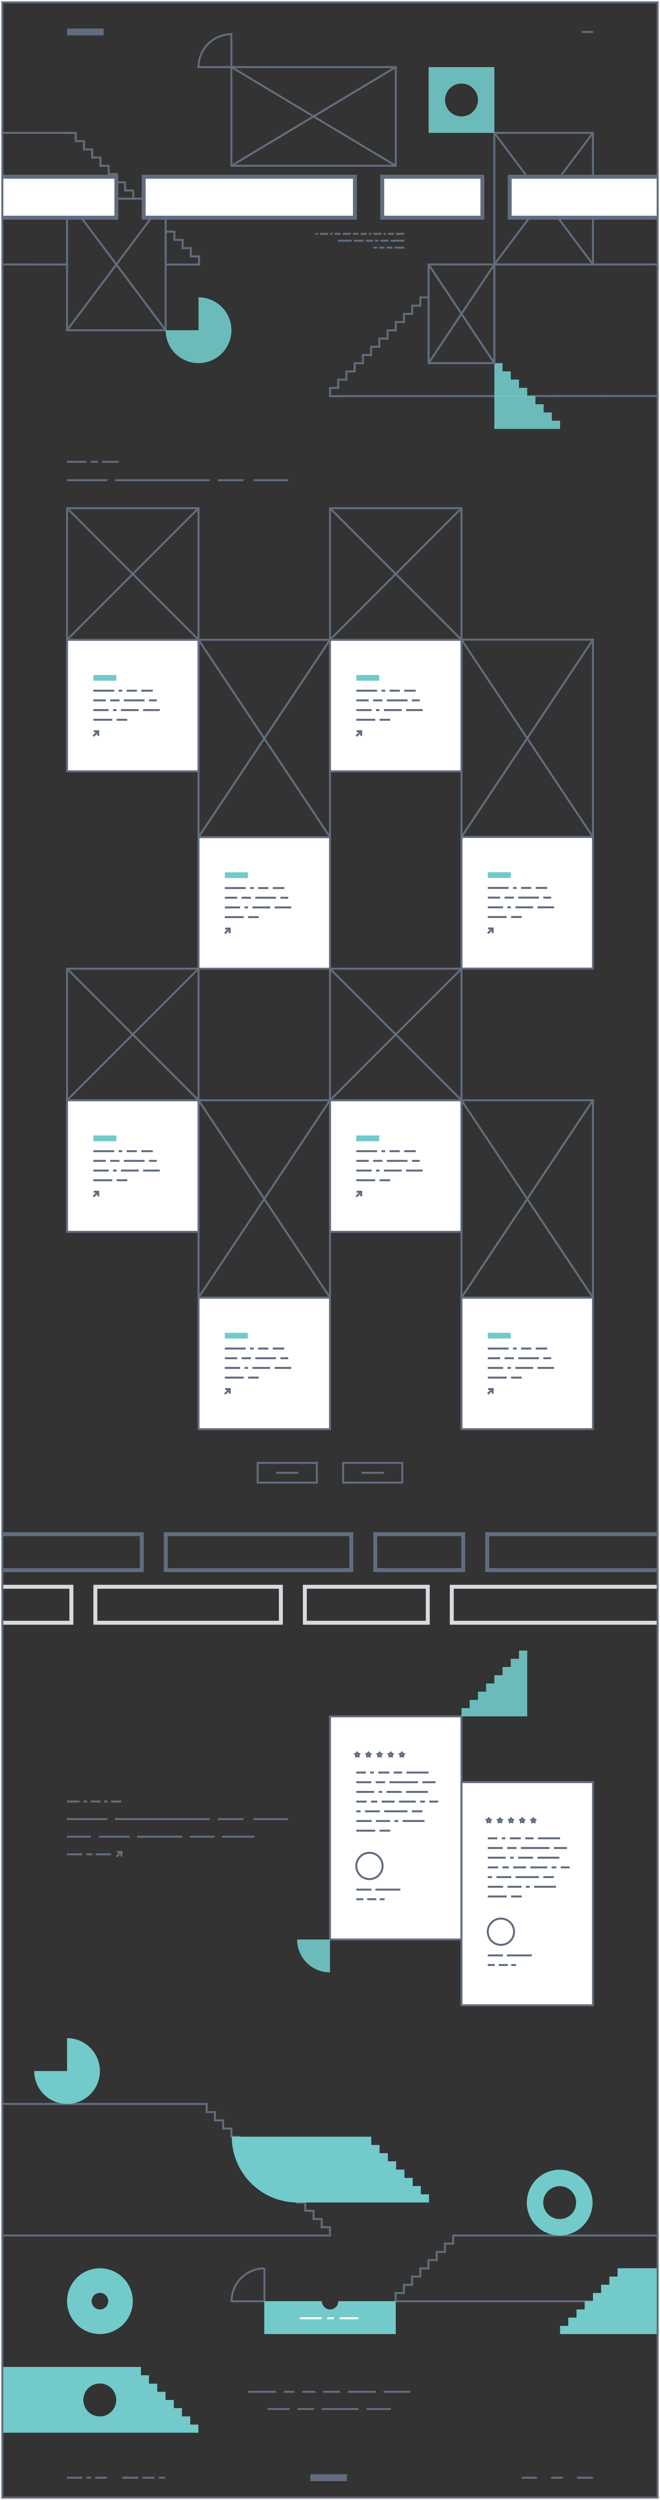 <svg xmlns="http://www.w3.org/2000/svg" width="502" height="1900.137" viewBox="0 0 502 1900.137">
  <rect x="0" y="0" width="502" height="1900.137" fill="#333333" stroke="none"/>
  <g id="Projects_01" data-name="Projects 01" transform="translate(0.25 0.25)">
    <g id="Group_2256" data-name="Group 2256">
      <g id="Group_426" data-name="Group 426">
        <g id="Group_425" data-name="Group 425">
          <g id="Group_424" data-name="Group 424">
            <g id="Group_421" data-name="Group 421">
              <line id="Line_1036" data-name="Line 1036" x1="6.323" transform="translate(300.906 177.482)" fill="none" stroke="#616d7f" stroke-miterlimit="10" stroke-width="1.5"/>
              <line id="Line_1037" data-name="Line 1037" x1="4.539" transform="translate(294.777 177.482)" fill="none" stroke="#616d7f" stroke-miterlimit="10" stroke-width="1.5"/>
              <line id="Line_1038" data-name="Line 1038" x1="1.699" transform="translate(291.488 177.482)" fill="none" stroke="#616d7f" stroke-miterlimit="10" stroke-width="1.5"/>
              <line id="Line_1039" data-name="Line 1039" x1="6.154" transform="translate(283.745 177.482)" fill="none" stroke="#616d7f" stroke-miterlimit="10" stroke-width="1.5"/>
              <line id="Line_1040" data-name="Line 1040" x1="1.802" transform="translate(280.353 177.482)" fill="none" stroke="#616d7f" stroke-miterlimit="10" stroke-width="1.5"/>
              <line id="Line_1041" data-name="Line 1041" x1="4.758" transform="translate(274.006 177.482)" fill="none" stroke="#616d7f" stroke-miterlimit="10" stroke-width="1.5"/>
              <line id="Line_1042" data-name="Line 1042" x1="4.181" transform="translate(268.236 177.482)" fill="none" stroke="#616d7f" stroke-miterlimit="10" stroke-width="1.5"/>
              <line id="Line_1043" data-name="Line 1043" x1="6.323" transform="translate(260.324 177.482)" fill="none" stroke="#616d7f" stroke-miterlimit="10" stroke-width="1.5"/>
              <line id="Line_1044" data-name="Line 1044" x1="4.539" transform="translate(254.194 177.482)" fill="none" stroke="#616d7f" stroke-miterlimit="10" stroke-width="1.5"/>
              <line id="Line_1045" data-name="Line 1045" x1="1.699" transform="translate(250.906 177.482)" fill="none" stroke="#616d7f" stroke-miterlimit="10" stroke-width="1.5"/>
              <line id="Line_1046" data-name="Line 1046" x1="6.154" transform="translate(243.162 177.482)" fill="none" stroke="#616d7f" stroke-miterlimit="10" stroke-width="1.5"/>
              <line id="Line_1047" data-name="Line 1047" x1="1.802" transform="translate(239.771 177.482)" fill="none" stroke="#616d7f" stroke-miterlimit="10" stroke-width="1.5"/>
            </g>
            <g id="Group_422" data-name="Group 422">
              <line id="Line_1048" data-name="Line 1048" x1="7.388" transform="translate(299.84 187.957)" fill="none" stroke="#616d7f" stroke-miterlimit="10" stroke-width="1.5"/>
              <line id="Line_1049" data-name="Line 1049" x1="4.478" transform="translate(293.773 187.957)" fill="none" stroke="#616d7f" stroke-miterlimit="10" stroke-width="1.5"/>
              <line id="Line_1050" data-name="Line 1050" x1="3.875" transform="translate(288.308 187.957)" fill="none" stroke="#616d7f" stroke-miterlimit="10" stroke-width="1.5"/>
              <line id="Line_1051" data-name="Line 1051" x1="3.077" transform="translate(283.642 187.957)" fill="none" stroke="#616d7f" stroke-miterlimit="10" stroke-width="1.5"/>
            </g>
            <g id="Group_423" data-name="Group 423">
              <line id="Line_1052" data-name="Line 1052" x1="10.399" transform="translate(296.83 182.72)" fill="none" stroke="#616d7f" stroke-miterlimit="10" stroke-width="1.5"/>
              <line id="Line_1053" data-name="Line 1053" x1="6.191" transform="translate(289.049 182.72)" fill="none" stroke="#616d7f" stroke-miterlimit="10" stroke-width="1.5"/>
              <line id="Line_1054" data-name="Line 1054" x1="2.451" transform="translate(285.009 182.72)" fill="none" stroke="#616d7f" stroke-miterlimit="10" stroke-width="1.5"/>
              <line id="Line_1055" data-name="Line 1055" x1="5.442" transform="translate(277.977 182.72)" fill="none" stroke="#616d7f" stroke-miterlimit="10" stroke-width="1.5"/>
              <line id="Line_1056" data-name="Line 1056" x1="7.572" transform="translate(268.815 182.72)" fill="none" stroke="#616d7f" stroke-miterlimit="10" stroke-width="1.5"/>
              <line id="Line_1057" data-name="Line 1057" x1="10.399" transform="translate(256.826 182.72)" fill="none" stroke="#616d7f" stroke-miterlimit="10" stroke-width="1.5"/>
            </g>
          </g>
        </g>
      </g>
      <g id="Group_428" data-name="Group 428">
        <g id="Group_427" data-name="Group 427">
          <g id="_1920_39" data-name=" 1920 39">
            <path id="Path_1373" data-name="Path 1373" d="M125.751,200.8l25.385.027v-6.25h-6.25v-6.25h-6.25v-6.25h-6.25v-6.25h-6.635v24.923" fill="none" stroke="#616d7f" stroke-miterlimit="10" stroke-width="1.5"/>
            <path id="Path_1373-2" data-name="Path 1373-2" d="M50.751,200.827V150.75h50.385v-6.211h-6.25v-6.25h-6.25v-6.25h-6.25v-6.25h-6.25v-6.25h-6.25v-6.25h-6.25v-6.25h-6.25v-6.25h-6.25v-.038H.751v99.993l50,.032" fill="none" stroke="#616d7f" stroke-miterlimit="10" stroke-width="1.5"/>
            <path id="Path_918" data-name="Path 918" d="M257,294.577v-6.25h6.25v-6.25h6.25v-6.25h6.25v-6.25H282v-6.25h6.25v-6.25h6.25v-6.25h6.25v-6.288H307v-6.25h6.25v-6.25h6.25v-6.25h6.25v49.96h50v-75h125v99.993l-250,.084v-6.25Z" fill="none" stroke="#616d7f" stroke-miterlimit="10" stroke-width="1.5"/>
            <rect id="Rectangle_34942" data-name="Rectangle 34942" width="75" height="100" transform="translate(375.751 100.75)" fill="none" stroke="#616d7f" stroke-miterlimit="10" stroke-width="1.5"/>
            <rect id="Rectangle_34943" data-name="Rectangle 34943" width="125" height="75" transform="translate(175.751 50.75)" fill="none" stroke="#616d7f" stroke-miterlimit="10" stroke-width="1.5"/>
            <path id="Path_1341" data-name="Path 1341" d="M175.751,50.75v-25a25,25,0,0,0-25,25h25Z" fill="none" stroke="#616d7f" stroke-miterlimit="10" stroke-width="1.5"/>
            <rect id="Rectangle_34940" data-name="Rectangle 34940" width="75" height="100" transform="translate(50.751 150.749)" fill="none" stroke="#616d7f" stroke-miterlimit="10" stroke-width="1.5"/>
            <path id="Path_1371" data-name="Path 1371" d="M419.5,319.5v-6.25h-6.25V307H407v-6.25h-6.25V294.5H394.5v-6.25h-6.25V282H382v-6.25h-6.25v50h50V319.5Z" fill="#72caca" opacity="0.9" style="isolation: isolate"/>
            <rect id="Rectangle_35017" data-name="Rectangle 35017" width="50" height="75" transform="translate(325.751 200.749)" fill="none" stroke="#616d7f" stroke-miterlimit="10" stroke-width="1.5"/>
            <path id="Path_1372" data-name="Path 1372" d="M150.751,250.75h-25a25,25,0,1,0,25-25Z" fill="#72caca" opacity="0.9" style="isolation: isolate"/>
            <path id="Subtraction_53" data-name="Subtraction 53" d="M375.751,100.75h-50v-50h50Zm-25-37.5a12.5,12.5,0,1,0,12.5,12.5A12.5,12.5,0,0,0,350.751,63.25Z" fill="#72caca" opacity="0.9" style="isolation: isolate"/>
          </g>
        </g>
        <line id="Line_1058" data-name="Line 1058" x2="75" y2="100" transform="translate(50.751 150.749)" fill="none" stroke="#616d7f" stroke-miterlimit="10" stroke-width="1.5"/>
        <line id="Line_1059" data-name="Line 1059" y1="100" x2="75" transform="translate(50.751 150.749)" fill="none" stroke="#616d7f" stroke-miterlimit="10" stroke-width="1.5"/>
        <line id="Line_1060" data-name="Line 1060" x2="125" y2="75" transform="translate(175.751 50.75)" fill="none" stroke="#616d7f" stroke-miterlimit="10" stroke-width="1.5"/>
        <line id="Line_1061" data-name="Line 1061" y1="75" x2="125" transform="translate(175.751 50.75)" fill="none" stroke="#616d7f" stroke-miterlimit="10" stroke-width="1.5"/>
        <line id="Line_1062" data-name="Line 1062" x2="75" y2="100" transform="translate(375.751 100.75)" fill="none" stroke="#616d7f" stroke-miterlimit="10" stroke-width="1.5"/>
        <line id="Line_1063" data-name="Line 1063" x2="50" y2="75" transform="translate(325.751 200.749)" fill="none" stroke="#616d7f" stroke-miterlimit="10" stroke-width="1.5"/>
        <line id="Line_1064" data-name="Line 1064" y1="75" x2="50" transform="translate(325.751 200.749)" fill="none" stroke="#616d7f" stroke-miterlimit="10" stroke-width="1.5"/>
        <line id="Line_1065" data-name="Line 1065" y1="100" x2="75" transform="translate(375.751 100.75)" fill="none" stroke="#616d7f" stroke-miterlimit="10" stroke-width="1.5"/>
      </g>
      <g id="Group_429" data-name="Group 429">
        <path id="Path_75" data-name="Path 75" d="M.75,134.08h87.5v31.127H.75" fill="#fff" stroke="#616d7f" stroke-miterlimit="10" stroke-width="3"/>
        <rect id="Rectangle_169" data-name="Rectangle 169" width="160.681" height="31.127" transform="translate(109.026 134.08)" fill="#fff" stroke="#616d7f" stroke-miterlimit="10" stroke-width="3"/>
        <rect id="Rectangle_170" data-name="Rectangle 170" width="76.177" height="31.127" transform="translate(290.483 134.08)" fill="#fff" stroke="#616d7f" stroke-miterlimit="10" stroke-width="3"/>
        <path id="Path_76" data-name="Path 76" d="M500.75,165.207H387.436V134.08H500.75" fill="#fff" stroke="#616d7f" stroke-miterlimit="10" stroke-width="3"/>
      </g>
      <line id="Line_1066" data-name="Line 1066" x2="8.482" transform="translate(442.269 24.038)" fill="none" stroke="#616d7f" stroke-miterlimit="10" stroke-width="1.5"/>
      <rect id="Rectangle_171" data-name="Rectangle 171" width="27.852" height="5.196" transform="translate(50.75 21.439)" fill="#616d7f"/>
    </g>
    <g id="Group_2255" data-name="Group 2255">
      <g id="Group_539" data-name="Group 539">
        <g id="Group_537" data-name="Group 537">
          <path id="Path_178" data-name="Path 178" d="M344.45,1698.887v6.2h-6.3v6.3h-6.2v6.2h-6.3v6.3h-6.2v6.2h-6.3v6.3h-6.2v6.2h-6.3v6.3h200.1v-50Z" fill="none"/>
        </g>
        <g id="Group_538" data-name="Group 538">
          <path id="Path_179" data-name="Path 179" d="M344.45,1698.887v6.2h-6.3v6.3h-6.2v6.2h-6.3v6.3h-6.2v6.2h-6.3v6.3h-6.2v6.2h-6.3v6.3h200.1v-50Z" fill="none" stroke="#616d7f" stroke-miterlimit="10" stroke-width="1.5"/>
        </g>
      </g>
      <g id="Group_542" data-name="Group 542">
        <g id="Group_540" data-name="Group 540">
          <path id="Path_180" data-name="Path 180" d="M244.45,1692.587v-6.2h-6.2v-6.3h-6.3v-6.2h-6.2v-6.3h-6.3v-6.2h-6.2v-6.3h-6.3v-6.2h-6.2v-6.3h-6.3v-6.2h-6.2v-6.3h-6.3v-6.2h-6.2v-6.3h-6.3v-6.2h-6.2v-6.3h-6.3v-6.2H.75v100h250v-6.3Z" fill="none"/>
        </g>
        <g id="Group_541" data-name="Group 541">
          <path id="Path_181" data-name="Path 181" d="M244.45,1692.587v-6.2h-6.2v-6.3h-6.3v-6.2h-6.2v-6.3h-6.3v-6.2h-6.2v-6.3h-6.3v-6.2h-6.2v-6.3h-6.3v-6.2h-6.2v-6.3h-6.3v-6.2h-6.2v-6.3h-6.3v-6.2h-6.2v-6.3h-6.3v-6.2H.75v100h250v-6.3Z" fill="none" stroke="#616d7f" stroke-miterlimit="10" stroke-width="1.5"/>
        </g>
      </g>
      <path id="Path_402" data-name="Path 402" d="M200.85,1748.887v-25a25.009,25.009,0,0,0-25,25Z" fill="none" stroke="#616d7f" stroke-miterlimit="10" stroke-width="1.5"/>
      <path id="Path_182" data-name="Path 182" d="M75.75,1723.787a25,25,0,1,0,25,25A25,25,0,0,0,75.75,1723.787Zm0,31.3a6.3,6.3,0,1,1,6.3-6.3A6.3,6.3,0,0,1,75.75,1755.087Z" fill="#72caca"/>
      <path id="Path_183" data-name="Path 183" d="M257.05,1748.787h0a6.253,6.253,0,0,1-6.2,6.3,6.338,6.338,0,0,1-6.3-6.3h-43.8v25h100v-25Z" fill="#72caca"/>
      <path id="Path_184" data-name="Path 184" d="M50.75,1548.887v25h-25a25,25,0,1,0,25-25Z" fill="#72caca"/>
      <path id="Path_185" data-name="Path 185" d="M144.45,1842.587v-6.2h-6.3v-6.3h-6.2v-6.2h-6.3v-6.2h-6.3v-6.2h-6.3v-6.4h-6.1v-6.3H.65v50h150v-6.2Zm-68.8-6.2a12.5,12.5,0,1,1,12.5-12.5h0A12.5,12.5,0,0,1,75.65,1836.387Z" fill="#72caca"/>
      <g id="Group_544" data-name="Group 544">
        <g id="Group_543" data-name="Group 543">
          <path id="Path_186" data-name="Path 186" d="M319.85,1667.587v-6.3h-6.2v-6.2h-6.3v-6.3h-6.3v-6.3h-6.3v-6.2h-6.3v-6.2h-6.3v-6.3H176.05a50.018,50.018,0,0,0,50,50h100v-6.2Z" fill="#72caca"/>
        </g>
      </g>
      <g id="Group_546" data-name="Group 546">
        <g id="Group_545" data-name="Group 545">
          <path id="Path_187" data-name="Path 187" d="M469.45,1723.787v6.3h-6.2v6.2h-6.3v6.3h-6.2v6.2h-6.3v6.3h-6.2v6.2h-6.3v6.3h-6.2v6.2h75v-50Z" fill="#72caca"/>
        </g>
      </g>
      <path id="Path_188" data-name="Path 188" d="M425.45,1648.887a25,25,0,1,0,25,25h0A25.009,25.009,0,0,0,425.45,1648.887Zm0,37.5a12.5,12.5,0,1,1,12.5-12.5,12.5,12.5,0,0,1-12.5,12.5Z" fill="#72caca"/>
      <line id="Line_1619" data-name="Line 1619" x2="21.1" transform="translate(188.65 1817.687)" fill="none" stroke="#616d7f" stroke-miterlimit="10" stroke-width="1.5"/>
      <line id="Line_1620" data-name="Line 1620" x2="8.1" transform="translate(215.65 1817.687)" fill="none" stroke="#616d7f" stroke-miterlimit="10" stroke-width="1.5"/>
      <line id="Line_1621" data-name="Line 1621" x2="9.9" transform="translate(229.75 1817.687)" fill="none" stroke="#616d7f" stroke-miterlimit="10" stroke-width="1.5"/>
      <line id="Line_1622" data-name="Line 1622" x2="12.8" transform="translate(245.549 1817.687)" fill="none" stroke="#616d7f" stroke-miterlimit="10" stroke-width="1.5"/>
      <line id="Line_1623" data-name="Line 1623" x2="21.1" transform="translate(264.35 1817.687)" fill="none" stroke="#616d7f" stroke-miterlimit="10" stroke-width="1.5"/>
      <line id="Line_1624" data-name="Line 1624" x2="20.3" transform="translate(291.45 1817.687)" fill="none" stroke="#616d7f" stroke-miterlimit="10" stroke-width="1.5"/>
      <line id="Line_1625" data-name="Line 1625" x2="16.8" transform="translate(203.25 1830.787)" fill="none" stroke="#616d7f" stroke-miterlimit="10" stroke-width="1.5"/>
      <line id="Line_1626" data-name="Line 1626" x2="12.7" transform="translate(225.95 1830.787)" fill="none" stroke="#616d7f" stroke-miterlimit="10" stroke-width="1.5"/>
      <line id="Line_1627" data-name="Line 1627" x2="28" transform="translate(244.549 1830.787)" fill="none" stroke="#616d7f" stroke-miterlimit="10" stroke-width="1.5"/>
      <line id="Line_1628" data-name="Line 1628" x2="18.6" transform="translate(278.549 1830.787)" fill="none" stroke="#616d7f" stroke-miterlimit="10" stroke-width="1.5"/>
      <line id="Line_1629" data-name="Line 1629" x2="16.4" transform="translate(227.95 1761.787)" fill="none" stroke="#fff" stroke-miterlimit="10" stroke-width="1.5"/>
      <line id="Line_1630" data-name="Line 1630" x2="5.1" transform="translate(248.65 1761.787)" fill="none" stroke="#fff" stroke-miterlimit="10" stroke-width="1.5"/>
      <line id="Line_1631" data-name="Line 1631" x2="14.2" transform="translate(258.15 1761.787)" fill="none" stroke="#fff" stroke-miterlimit="10" stroke-width="1.5"/>
      <g id="Group_549" data-name="Group 549">
        <g id="Group_547" data-name="Group 547">
          <line id="Line_1632" data-name="Line 1632" x2="11.5" transform="translate(50.75 1882.987)" fill="none" stroke="#616d7f" stroke-miterlimit="10" stroke-width="1.5"/>
          <line id="Line_1633" data-name="Line 1633" x2="3.3" transform="translate(65.55 1882.987)" fill="none" stroke="#616d7f" stroke-miterlimit="10" stroke-width="1.5"/>
          <line id="Line_1634" data-name="Line 1634" x2="12.1" transform="translate(92.75 1882.987)" fill="none" stroke="#616d7f" stroke-miterlimit="10" stroke-width="1.5"/>
          <line id="Line_1635" data-name="Line 1635" x2="9" transform="translate(72.15 1882.987)" fill="none" stroke="#616d7f" stroke-miterlimit="10" stroke-width="1.5"/>
          <line id="Line_1636" data-name="Line 1636" x2="4.9" transform="translate(120.55 1882.987)" fill="none" stroke="#616d7f" stroke-miterlimit="10" stroke-width="1.5"/>
          <line id="Line_1637" data-name="Line 1637" x2="9" transform="translate(108.15 1882.987)" fill="none" stroke="#616d7f" stroke-miterlimit="10" stroke-width="1.5"/>
        </g>
        <g id="Group_548" data-name="Group 548">
          <line id="Line_1638" data-name="Line 1638" x2="11.6" transform="translate(396.55 1882.987)" fill="none" stroke="#616d7f" stroke-miterlimit="10" stroke-width="1.5"/>
          <line id="Line_1639" data-name="Line 1639" x2="12.1" transform="translate(438.65 1882.987)" fill="none" stroke="#616d7f" stroke-miterlimit="10" stroke-width="1.5"/>
          <line id="Line_1640" data-name="Line 1640" x2="9.1" transform="translate(418.95 1882.987)" fill="none" stroke="#616d7f" stroke-miterlimit="10" stroke-width="1.5"/>
        </g>
        <rect id="Rectangle_247" data-name="Rectangle 247" width="27.9" height="5.2" transform="translate(235.75 1880.387)" fill="#616d7f"/>
      </g>
    </g>
    <g id="Group_2209" data-name="Group 2209">
      <g id="Group_2206" data-name="Group 2206">
        <g id="Group_2126" data-name="Group 2126">
          <rect id="Rectangle_667" data-name="Rectangle 667" width="100" height="100" transform="translate(250.75 836.02)" fill="#fff" stroke="#616d7f" stroke-miterlimit="10" stroke-width="1.5"/>
          <g id="Group_2125" data-name="Group 2125">
            <rect id="Rectangle_668" data-name="Rectangle 668" width="17.493" height="4.364" transform="translate(270.75 862.766)" fill="#72caca"/>
            <g id="Group_2123" data-name="Group 2123">
              <g id="Group_2119" data-name="Group 2119">
                <line id="Line_6952" data-name="Line 6952" x2="15.86" transform="translate(270.75 874.723)" fill="none" stroke="#616d7f" stroke-miterlimit="10" stroke-width="1.5"/>
                <line id="Line_6953" data-name="Line 6953" x2="2.777" transform="translate(289.953 874.723)" fill="none" stroke="#616d7f" stroke-miterlimit="10" stroke-width="1.5"/>
                <line id="Line_6954" data-name="Line 6954" x2="7.794" transform="translate(296.072 874.723)" fill="none" stroke="#616d7f" stroke-miterlimit="10" stroke-width="1.5"/>
                <line id="Line_6955" data-name="Line 6955" x2="8.748" transform="translate(307.208 874.723)" fill="none" stroke="#616d7f" stroke-miterlimit="10" stroke-width="1.5"/>
              </g>
              <g id="Group_2120" data-name="Group 2120">
                <line id="Line_6956" data-name="Line 6956" x2="9.424" transform="translate(270.75 882.091)" fill="none" stroke="#616d7f" stroke-miterlimit="10" stroke-width="1.5"/>
                <line id="Line_6957" data-name="Line 6957" x2="7.11" transform="translate(283.516 882.091)" fill="none" stroke="#616d7f" stroke-miterlimit="10" stroke-width="1.5"/>
                <line id="Line_6958" data-name="Line 6958" x2="15.738" transform="translate(293.968 882.091)" fill="none" stroke="#616d7f" stroke-miterlimit="10" stroke-width="1.5"/>
                <line id="Line_6959" data-name="Line 6959" x2="5.971" transform="translate(313.048 882.091)" fill="none" stroke="#616d7f" stroke-miterlimit="10" stroke-width="1.5"/>
              </g>
              <g id="Group_2121" data-name="Group 2121">
                <line id="Line_6960" data-name="Line 6960" x2="11.652" transform="translate(270.75 889.457)" fill="none" stroke="#616d7f" stroke-miterlimit="10" stroke-width="1.5"/>
                <line id="Line_6961" data-name="Line 6961" x2="2.653" transform="translate(285.744 889.457)" fill="none" stroke="#616d7f" stroke-miterlimit="10" stroke-width="1.5"/>
                <line id="Line_6962" data-name="Line 6962" x2="13.51" transform="translate(291.74 889.457)" fill="none" stroke="#616d7f" stroke-miterlimit="10" stroke-width="1.5"/>
                <line id="Line_6963" data-name="Line 6963" x2="12.656" transform="translate(308.592 889.457)" fill="none" stroke="#616d7f" stroke-miterlimit="10" stroke-width="1.5"/>
              </g>
              <g id="Group_2122" data-name="Group 2122">
                <line id="Line_6964" data-name="Line 6964" x2="14.398" transform="translate(270.75 896.824)" fill="none" stroke="#616d7f" stroke-miterlimit="10" stroke-width="1.5"/>
                <line id="Line_6965" data-name="Line 6965" x2="8.065" transform="translate(288.491 896.824)" fill="none" stroke="#616d7f" stroke-miterlimit="10" stroke-width="1.5"/>
              </g>
            </g>
            <g id="Group_2124" data-name="Group 2124">
              <line id="Line_6966" data-name="Line 6966" x1="3.728" y2="3.727" transform="translate(270.75 905.547)" fill="none" stroke="#616d7f" stroke-miterlimit="10" stroke-width="1.5"/>
              <path id="Path_604" data-name="Path 604" d="M271,905.547h3.482v3.482" fill="none" stroke="#616d7f" stroke-miterlimit="10" stroke-width="1.5"/>
            </g>
          </g>
        </g>
        <g id="Group_2137" data-name="Group 2137">
          <g id="Group_2134" data-name="Group 2134">
            <rect id="Rectangle_669" data-name="Rectangle 669" width="100" height="100" transform="translate(50.75 486.02)" fill="#fff" stroke="#616d7f" stroke-miterlimit="10" stroke-width="1.5"/>
            <g id="Group_2133" data-name="Group 2133">
              <rect id="Rectangle_670" data-name="Rectangle 670" width="17.493" height="4.364" transform="translate(70.75 512.766)" fill="#72caca"/>
              <g id="Group_2131" data-name="Group 2131">
                <g id="Group_2127" data-name="Group 2127">
                  <line id="Line_6967" data-name="Line 6967" x2="15.86" transform="translate(70.75 524.723)" fill="none" stroke="#616d7f" stroke-miterlimit="10" stroke-width="1.5"/>
                  <line id="Line_6968" data-name="Line 6968" x2="2.777" transform="translate(89.953 524.723)" fill="none" stroke="#616d7f" stroke-miterlimit="10" stroke-width="1.5"/>
                  <line id="Line_6969" data-name="Line 6969" x2="7.794" transform="translate(96.072 524.723)" fill="none" stroke="#616d7f" stroke-miterlimit="10" stroke-width="1.5"/>
                  <line id="Line_6970" data-name="Line 6970" x2="8.748" transform="translate(107.208 524.723)" fill="none" stroke="#616d7f" stroke-miterlimit="10" stroke-width="1.5"/>
                </g>
                <g id="Group_2128" data-name="Group 2128">
                  <line id="Line_6971" data-name="Line 6971" x2="9.424" transform="translate(70.75 532.091)" fill="none" stroke="#616d7f" stroke-miterlimit="10" stroke-width="1.5"/>
                  <line id="Line_6972" data-name="Line 6972" x2="7.11" transform="translate(83.516 532.091)" fill="none" stroke="#616d7f" stroke-miterlimit="10" stroke-width="1.5"/>
                  <line id="Line_6973" data-name="Line 6973" x2="15.738" transform="translate(93.968 532.091)" fill="none" stroke="#616d7f" stroke-miterlimit="10" stroke-width="1.5"/>
                  <line id="Line_6974" data-name="Line 6974" x2="5.971" transform="translate(113.048 532.091)" fill="none" stroke="#616d7f" stroke-miterlimit="10" stroke-width="1.5"/>
                </g>
                <g id="Group_2129" data-name="Group 2129">
                  <line id="Line_6975" data-name="Line 6975" x2="11.652" transform="translate(70.75 539.457)" fill="none" stroke="#616d7f" stroke-miterlimit="10" stroke-width="1.5"/>
                  <line id="Line_6976" data-name="Line 6976" x2="2.653" transform="translate(85.744 539.457)" fill="none" stroke="#616d7f" stroke-miterlimit="10" stroke-width="1.5"/>
                  <line id="Line_6977" data-name="Line 6977" x2="13.51" transform="translate(91.74 539.457)" fill="none" stroke="#616d7f" stroke-miterlimit="10" stroke-width="1.5"/>
                  <line id="Line_6978" data-name="Line 6978" x2="12.656" transform="translate(108.592 539.457)" fill="none" stroke="#616d7f" stroke-miterlimit="10" stroke-width="1.5"/>
                </g>
                <g id="Group_2130" data-name="Group 2130">
                  <line id="Line_6979" data-name="Line 6979" x2="14.398" transform="translate(70.75 546.824)" fill="none" stroke="#616d7f" stroke-miterlimit="10" stroke-width="1.5"/>
                  <line id="Line_6980" data-name="Line 6980" x2="8.065" transform="translate(88.491 546.824)" fill="none" stroke="#616d7f" stroke-miterlimit="10" stroke-width="1.5"/>
                </g>
              </g>
              <g id="Group_2132" data-name="Group 2132">
                <line id="Line_6981" data-name="Line 6981" x1="3.728" y2="3.727" transform="translate(70.75 555.547)" fill="none" stroke="#616d7f" stroke-miterlimit="10" stroke-width="1.5"/>
                <path id="Path_605" data-name="Path 605" d="M71,555.547h3.482v3.482" fill="none" stroke="#616d7f" stroke-miterlimit="10" stroke-width="1.5"/>
              </g>
            </g>
          </g>
          <g id="Group_2136" data-name="Group 2136">
            <g id="Group_2135" data-name="Group 2135">
              <rect id="Rectangle_671" data-name="Rectangle 671" width="100" height="100" transform="translate(50.75 386.02)" fill="none" stroke="#616d7f" stroke-miterlimit="10" stroke-width="1.5"/>
            </g>
            <line id="Line_6982" data-name="Line 6982" x2="100" y2="100" transform="translate(50.75 386.02)" fill="none" stroke="#616d7f" stroke-miterlimit="10" stroke-width="1.5"/>
            <line id="Line_6983" data-name="Line 6983" x1="100" y2="100" transform="translate(50.75 386.02)" fill="none" stroke="#616d7f" stroke-miterlimit="10" stroke-width="1.5"/>
          </g>
        </g>
        <g id="Group_2139" data-name="Group 2139">
          <g id="Group_2138" data-name="Group 2138">
            <rect id="Rectangle_672" data-name="Rectangle 672" width="100" height="100" transform="translate(250.75 736.02)" fill="none" stroke="#616d7f" stroke-miterlimit="10" stroke-width="1.5"/>
          </g>
          <line id="Line_6984" data-name="Line 6984" x2="100" y2="100" transform="translate(250.75 736.02)" fill="none" stroke="#616d7f" stroke-miterlimit="10" stroke-width="1.5"/>
          <line id="Line_6985" data-name="Line 6985" x1="100" y2="100" transform="translate(250.75 736.02)" fill="none" stroke="#616d7f" stroke-miterlimit="10" stroke-width="1.5"/>
        </g>
        <g id="Group_2150" data-name="Group 2150">
          <g id="Group_2147" data-name="Group 2147">
            <rect id="Rectangle_673" data-name="Rectangle 673" width="100" height="100" transform="translate(150.75 636.02)" fill="#fff" stroke="#616d7f" stroke-miterlimit="10" stroke-width="1.5"/>
            <g id="Group_2146" data-name="Group 2146">
              <rect id="Rectangle_674" data-name="Rectangle 674" width="17.493" height="4.364" transform="translate(170.75 662.766)" fill="#72caca"/>
              <g id="Group_2144" data-name="Group 2144">
                <g id="Group_2140" data-name="Group 2140">
                  <line id="Line_6986" data-name="Line 6986" x2="15.86" transform="translate(170.75 674.723)" fill="none" stroke="#616d7f" stroke-miterlimit="10" stroke-width="1.5"/>
                  <line id="Line_6987" data-name="Line 6987" x2="2.777" transform="translate(189.953 674.723)" fill="none" stroke="#616d7f" stroke-miterlimit="10" stroke-width="1.5"/>
                  <line id="Line_6988" data-name="Line 6988" x2="7.794" transform="translate(196.072 674.723)" fill="none" stroke="#616d7f" stroke-miterlimit="10" stroke-width="1.5"/>
                  <line id="Line_6989" data-name="Line 6989" x2="8.748" transform="translate(207.208 674.723)" fill="none" stroke="#616d7f" stroke-miterlimit="10" stroke-width="1.5"/>
                </g>
                <g id="Group_2141" data-name="Group 2141">
                  <line id="Line_6990" data-name="Line 6990" x2="9.424" transform="translate(170.75 682.091)" fill="none" stroke="#616d7f" stroke-miterlimit="10" stroke-width="1.5"/>
                  <line id="Line_6991" data-name="Line 6991" x2="7.11" transform="translate(183.516 682.091)" fill="none" stroke="#616d7f" stroke-miterlimit="10" stroke-width="1.5"/>
                  <line id="Line_6992" data-name="Line 6992" x2="15.738" transform="translate(193.968 682.091)" fill="none" stroke="#616d7f" stroke-miterlimit="10" stroke-width="1.5"/>
                  <line id="Line_6993" data-name="Line 6993" x2="5.971" transform="translate(213.048 682.091)" fill="none" stroke="#616d7f" stroke-miterlimit="10" stroke-width="1.5"/>
                </g>
                <g id="Group_2142" data-name="Group 2142">
                  <line id="Line_6994" data-name="Line 6994" x2="11.652" transform="translate(170.75 689.457)" fill="none" stroke="#616d7f" stroke-miterlimit="10" stroke-width="1.5"/>
                  <line id="Line_6995" data-name="Line 6995" x2="2.653" transform="translate(185.744 689.457)" fill="none" stroke="#616d7f" stroke-miterlimit="10" stroke-width="1.5"/>
                  <line id="Line_6996" data-name="Line 6996" x2="13.51" transform="translate(191.74 689.457)" fill="none" stroke="#616d7f" stroke-miterlimit="10" stroke-width="1.5"/>
                  <line id="Line_6997" data-name="Line 6997" x2="12.656" transform="translate(208.592 689.457)" fill="none" stroke="#616d7f" stroke-miterlimit="10" stroke-width="1.5"/>
                </g>
                <g id="Group_2143" data-name="Group 2143">
                  <line id="Line_6998" data-name="Line 6998" x2="14.398" transform="translate(170.75 696.824)" fill="none" stroke="#616d7f" stroke-miterlimit="10" stroke-width="1.5"/>
                  <line id="Line_6999" data-name="Line 6999" x2="8.065" transform="translate(188.491 696.824)" fill="none" stroke="#616d7f" stroke-miterlimit="10" stroke-width="1.5"/>
                </g>
              </g>
              <g id="Group_2145" data-name="Group 2145">
                <line id="Line_7000" data-name="Line 7000" x1="3.728" y2="3.727" transform="translate(170.75 705.547)" fill="none" stroke="#616d7f" stroke-miterlimit="10" stroke-width="1.5"/>
                <path id="Path_606" data-name="Path 606" d="M171,705.547h3.482v3.482" fill="none" stroke="#616d7f" stroke-miterlimit="10" stroke-width="1.5"/>
              </g>
            </g>
          </g>
          <g id="Group_2149" data-name="Group 2149">
            <g id="Group_2148" data-name="Group 2148">
              <rect id="Rectangle_675" data-name="Rectangle 675" width="100" height="150" transform="translate(150.75 486.02)" fill="none" stroke="#616d7f" stroke-miterlimit="10" stroke-width="1.5"/>
            </g>
            <line id="Line_7001" data-name="Line 7001" x2="100" y2="150" transform="translate(150.75 486.02)" fill="none" stroke="#616d7f" stroke-miterlimit="10" stroke-width="1.5"/>
            <line id="Line_7002" data-name="Line 7002" x1="100" y2="150" transform="translate(150.75 486.02)" fill="none" stroke="#616d7f" stroke-miterlimit="10" stroke-width="1.5"/>
          </g>
        </g>
        <g id="Group_2161" data-name="Group 2161">
          <g id="Group_2158" data-name="Group 2158">
            <rect id="Rectangle_676" data-name="Rectangle 676" width="100" height="100" transform="translate(150.75 986.02)" fill="#fff" stroke="#616d7f" stroke-miterlimit="10" stroke-width="1.5"/>
            <g id="Group_2157" data-name="Group 2157">
              <rect id="Rectangle_677" data-name="Rectangle 677" width="17.493" height="4.364" transform="translate(170.75 1012.766)" fill="#72caca"/>
              <g id="Group_2155" data-name="Group 2155">
                <g id="Group_2151" data-name="Group 2151">
                  <line id="Line_7003" data-name="Line 7003" x2="15.86" transform="translate(170.75 1024.723)" fill="none" stroke="#616d7f" stroke-miterlimit="10" stroke-width="1.5"/>
                  <line id="Line_7004" data-name="Line 7004" x2="2.777" transform="translate(189.953 1024.723)" fill="none" stroke="#616d7f" stroke-miterlimit="10" stroke-width="1.5"/>
                  <line id="Line_7005" data-name="Line 7005" x2="7.794" transform="translate(196.072 1024.723)" fill="none" stroke="#616d7f" stroke-miterlimit="10" stroke-width="1.5"/>
                  <line id="Line_7006" data-name="Line 7006" x2="8.748" transform="translate(207.208 1024.723)" fill="none" stroke="#616d7f" stroke-miterlimit="10" stroke-width="1.5"/>
                </g>
                <g id="Group_2152" data-name="Group 2152">
                  <line id="Line_7007" data-name="Line 7007" x2="9.424" transform="translate(170.75 1032.091)" fill="none" stroke="#616d7f" stroke-miterlimit="10" stroke-width="1.5"/>
                  <line id="Line_7008" data-name="Line 7008" x2="7.11" transform="translate(183.516 1032.091)" fill="none" stroke="#616d7f" stroke-miterlimit="10" stroke-width="1.5"/>
                  <line id="Line_7009" data-name="Line 7009" x2="15.738" transform="translate(193.968 1032.091)" fill="none" stroke="#616d7f" stroke-miterlimit="10" stroke-width="1.5"/>
                  <line id="Line_7010" data-name="Line 7010" x2="5.971" transform="translate(213.048 1032.091)" fill="none" stroke="#616d7f" stroke-miterlimit="10" stroke-width="1.5"/>
                </g>
                <g id="Group_2153" data-name="Group 2153">
                  <line id="Line_7011" data-name="Line 7011" x2="11.652" transform="translate(170.75 1039.457)" fill="none" stroke="#616d7f" stroke-miterlimit="10" stroke-width="1.5"/>
                  <line id="Line_7012" data-name="Line 7012" x2="2.653" transform="translate(185.744 1039.457)" fill="none" stroke="#616d7f" stroke-miterlimit="10" stroke-width="1.5"/>
                  <line id="Line_7013" data-name="Line 7013" x2="13.51" transform="translate(191.74 1039.457)" fill="none" stroke="#616d7f" stroke-miterlimit="10" stroke-width="1.5"/>
                  <line id="Line_7014" data-name="Line 7014" x2="12.656" transform="translate(208.592 1039.457)" fill="none" stroke="#616d7f" stroke-miterlimit="10" stroke-width="1.5"/>
                </g>
                <g id="Group_2154" data-name="Group 2154">
                  <line id="Line_7015" data-name="Line 7015" x2="14.398" transform="translate(170.75 1046.824)" fill="none" stroke="#616d7f" stroke-miterlimit="10" stroke-width="1.5"/>
                  <line id="Line_7016" data-name="Line 7016" x2="8.065" transform="translate(188.491 1046.824)" fill="none" stroke="#616d7f" stroke-miterlimit="10" stroke-width="1.5"/>
                </g>
              </g>
              <g id="Group_2156" data-name="Group 2156">
                <line id="Line_7017" data-name="Line 7017" x1="3.728" y2="3.727" transform="translate(170.75 1055.547)" fill="none" stroke="#616d7f" stroke-miterlimit="10" stroke-width="1.5"/>
                <path id="Path_607" data-name="Path 607" d="M171,1055.547h3.482v3.482" fill="none" stroke="#616d7f" stroke-miterlimit="10" stroke-width="1.5"/>
              </g>
            </g>
          </g>
          <g id="Group_2160" data-name="Group 2160">
            <g id="Group_2159" data-name="Group 2159">
              <rect id="Rectangle_678" data-name="Rectangle 678" width="100" height="150" transform="translate(150.75 836.02)" fill="none" stroke="#616d7f" stroke-miterlimit="10" stroke-width="1.5"/>
            </g>
            <line id="Line_7018" data-name="Line 7018" x2="100" y2="150" transform="translate(150.75 836.02)" fill="none" stroke="#616d7f" stroke-miterlimit="10" stroke-width="1.5"/>
            <line id="Line_7019" data-name="Line 7019" x1="100" y2="150" transform="translate(150.75 836.02)" fill="none" stroke="#616d7f" stroke-miterlimit="10" stroke-width="1.5"/>
          </g>
        </g>
        <g id="Group_2172" data-name="Group 2172">
          <g id="Group_2169" data-name="Group 2169">
            <rect id="Rectangle_679" data-name="Rectangle 679" width="100" height="100" transform="translate(350.75 986.02)" fill="#fff" stroke="#616d7f" stroke-miterlimit="10" stroke-width="1.5"/>
            <g id="Group_2168" data-name="Group 2168">
              <rect id="Rectangle_680" data-name="Rectangle 680" width="17.493" height="4.364" transform="translate(370.75 1012.766)" fill="#72caca"/>
              <g id="Group_2166" data-name="Group 2166">
                <g id="Group_2162" data-name="Group 2162">
                  <line id="Line_7020" data-name="Line 7020" x2="15.86" transform="translate(370.75 1024.723)" fill="none" stroke="#616d7f" stroke-miterlimit="10" stroke-width="1.5"/>
                  <line id="Line_7021" data-name="Line 7021" x2="2.777" transform="translate(389.953 1024.723)" fill="none" stroke="#616d7f" stroke-miterlimit="10" stroke-width="1.5"/>
                  <line id="Line_7022" data-name="Line 7022" x2="7.794" transform="translate(396.072 1024.723)" fill="none" stroke="#616d7f" stroke-miterlimit="10" stroke-width="1.5"/>
                  <line id="Line_7023" data-name="Line 7023" x2="8.748" transform="translate(407.208 1024.723)" fill="none" stroke="#616d7f" stroke-miterlimit="10" stroke-width="1.5"/>
                </g>
                <g id="Group_2163" data-name="Group 2163">
                  <line id="Line_7024" data-name="Line 7024" x2="9.424" transform="translate(370.75 1032.091)" fill="none" stroke="#616d7f" stroke-miterlimit="10" stroke-width="1.5"/>
                  <line id="Line_7025" data-name="Line 7025" x2="7.11" transform="translate(383.516 1032.091)" fill="none" stroke="#616d7f" stroke-miterlimit="10" stroke-width="1.5"/>
                  <line id="Line_7026" data-name="Line 7026" x2="15.738" transform="translate(393.968 1032.091)" fill="none" stroke="#616d7f" stroke-miterlimit="10" stroke-width="1.5"/>
                  <line id="Line_7027" data-name="Line 7027" x2="5.971" transform="translate(413.048 1032.091)" fill="none" stroke="#616d7f" stroke-miterlimit="10" stroke-width="1.5"/>
                </g>
                <g id="Group_2164" data-name="Group 2164">
                  <line id="Line_7028" data-name="Line 7028" x2="11.652" transform="translate(370.75 1039.457)" fill="none" stroke="#616d7f" stroke-miterlimit="10" stroke-width="1.5"/>
                  <line id="Line_7029" data-name="Line 7029" x2="2.653" transform="translate(385.744 1039.457)" fill="none" stroke="#616d7f" stroke-miterlimit="10" stroke-width="1.5"/>
                  <line id="Line_7030" data-name="Line 7030" x2="13.51" transform="translate(391.74 1039.457)" fill="none" stroke="#616d7f" stroke-miterlimit="10" stroke-width="1.5"/>
                  <line id="Line_7031" data-name="Line 7031" x2="12.656" transform="translate(408.592 1039.457)" fill="none" stroke="#616d7f" stroke-miterlimit="10" stroke-width="1.5"/>
                </g>
                <g id="Group_2165" data-name="Group 2165">
                  <line id="Line_7032" data-name="Line 7032" x2="14.398" transform="translate(370.75 1046.824)" fill="none" stroke="#616d7f" stroke-miterlimit="10" stroke-width="1.5"/>
                  <line id="Line_7033" data-name="Line 7033" x2="8.065" transform="translate(388.491 1046.824)" fill="none" stroke="#616d7f" stroke-miterlimit="10" stroke-width="1.5"/>
                </g>
              </g>
              <g id="Group_2167" data-name="Group 2167">
                <line id="Line_7034" data-name="Line 7034" x1="3.728" y2="3.727" transform="translate(370.75 1055.547)" fill="none" stroke="#616d7f" stroke-miterlimit="10" stroke-width="1.5"/>
                <path id="Path_608" data-name="Path 608" d="M371,1055.547h3.482v3.482" fill="none" stroke="#616d7f" stroke-miterlimit="10" stroke-width="1.5"/>
              </g>
            </g>
          </g>
          <g id="Group_2171" data-name="Group 2171">
            <g id="Group_2170" data-name="Group 2170">
              <rect id="Rectangle_681" data-name="Rectangle 681" width="100" height="150" transform="translate(350.75 836.02)" fill="none" stroke="#616d7f" stroke-miterlimit="10" stroke-width="1.5"/>
            </g>
            <line id="Line_7035" data-name="Line 7035" x2="100" y2="150" transform="translate(350.75 836.02)" fill="none" stroke="#616d7f" stroke-miterlimit="10" stroke-width="1.5"/>
            <line id="Line_7036" data-name="Line 7036" x1="100" y2="150" transform="translate(350.75 836.02)" fill="none" stroke="#616d7f" stroke-miterlimit="10" stroke-width="1.5"/>
          </g>
        </g>
        <g id="Group_2183" data-name="Group 2183">
          <g id="Group_2180" data-name="Group 2180">
            <rect id="Rectangle_682" data-name="Rectangle 682" width="100" height="100" transform="translate(350.75 635.93)" fill="#fff" stroke="#616d7f" stroke-miterlimit="10" stroke-width="1.5"/>
            <g id="Group_2179" data-name="Group 2179">
              <rect id="Rectangle_683" data-name="Rectangle 683" width="17.493" height="4.364" transform="translate(370.75 662.677)" fill="#72caca"/>
              <g id="Group_2177" data-name="Group 2177">
                <g id="Group_2173" data-name="Group 2173">
                  <line id="Line_7037" data-name="Line 7037" x2="15.86" transform="translate(370.75 674.634)" fill="none" stroke="#616d7f" stroke-miterlimit="10" stroke-width="1.5"/>
                  <line id="Line_7038" data-name="Line 7038" x2="2.777" transform="translate(389.953 674.634)" fill="none" stroke="#616d7f" stroke-miterlimit="10" stroke-width="1.5"/>
                  <line id="Line_7039" data-name="Line 7039" x2="7.794" transform="translate(396.072 674.634)" fill="none" stroke="#616d7f" stroke-miterlimit="10" stroke-width="1.5"/>
                  <line id="Line_7040" data-name="Line 7040" x2="8.748" transform="translate(407.208 674.634)" fill="none" stroke="#616d7f" stroke-miterlimit="10" stroke-width="1.5"/>
                </g>
                <g id="Group_2174" data-name="Group 2174">
                  <line id="Line_7041" data-name="Line 7041" x2="9.424" transform="translate(370.75 682.001)" fill="none" stroke="#616d7f" stroke-miterlimit="10" stroke-width="1.5"/>
                  <line id="Line_7042" data-name="Line 7042" x2="7.11" transform="translate(383.516 682.001)" fill="none" stroke="#616d7f" stroke-miterlimit="10" stroke-width="1.5"/>
                  <line id="Line_7043" data-name="Line 7043" x2="15.738" transform="translate(393.968 682.001)" fill="none" stroke="#616d7f" stroke-miterlimit="10" stroke-width="1.5"/>
                  <line id="Line_7044" data-name="Line 7044" x2="5.971" transform="translate(413.048 682.001)" fill="none" stroke="#616d7f" stroke-miterlimit="10" stroke-width="1.5"/>
                </g>
                <g id="Group_2175" data-name="Group 2175">
                  <line id="Line_7045" data-name="Line 7045" x2="11.652" transform="translate(370.75 689.368)" fill="none" stroke="#616d7f" stroke-miterlimit="10" stroke-width="1.5"/>
                  <line id="Line_7046" data-name="Line 7046" x2="2.653" transform="translate(385.744 689.368)" fill="none" stroke="#616d7f" stroke-miterlimit="10" stroke-width="1.5"/>
                  <line id="Line_7047" data-name="Line 7047" x2="13.51" transform="translate(391.74 689.368)" fill="none" stroke="#616d7f" stroke-miterlimit="10" stroke-width="1.5"/>
                  <line id="Line_7048" data-name="Line 7048" x2="12.656" transform="translate(408.592 689.368)" fill="none" stroke="#616d7f" stroke-miterlimit="10" stroke-width="1.5"/>
                </g>
                <g id="Group_2176" data-name="Group 2176">
                  <line id="Line_7049" data-name="Line 7049" x2="14.398" transform="translate(370.75 696.735)" fill="none" stroke="#616d7f" stroke-miterlimit="10" stroke-width="1.5"/>
                  <line id="Line_7050" data-name="Line 7050" x2="8.065" transform="translate(388.491 696.735)" fill="none" stroke="#616d7f" stroke-miterlimit="10" stroke-width="1.5"/>
                </g>
              </g>
              <g id="Group_2178" data-name="Group 2178">
                <line id="Line_7051" data-name="Line 7051" x1="3.728" y2="3.727" transform="translate(370.75 705.457)" fill="none" stroke="#616d7f" stroke-miterlimit="10" stroke-width="1.5"/>
                <path id="Path_609" data-name="Path 609" d="M371,705.457h3.482v3.482" fill="none" stroke="#616d7f" stroke-miterlimit="10" stroke-width="1.5"/>
              </g>
            </g>
          </g>
          <g id="Group_2182" data-name="Group 2182">
            <g id="Group_2181" data-name="Group 2181">
              <rect id="Rectangle_684" data-name="Rectangle 684" width="100" height="150" transform="translate(350.75 485.93)" fill="none" stroke="#616d7f" stroke-miterlimit="10" stroke-width="1.5"/>
            </g>
            <line id="Line_7052" data-name="Line 7052" x2="100" y2="150" transform="translate(350.75 485.93)" fill="none" stroke="#616d7f" stroke-miterlimit="10" stroke-width="1.5"/>
            <line id="Line_7053" data-name="Line 7053" x1="100" y2="150" transform="translate(350.75 485.93)" fill="none" stroke="#616d7f" stroke-miterlimit="10" stroke-width="1.5"/>
          </g>
        </g>
        <g id="Group_2194" data-name="Group 2194">
          <g id="Group_2191" data-name="Group 2191">
            <rect id="Rectangle_685" data-name="Rectangle 685" width="100" height="100" transform="translate(250.75 486.02)" fill="#fff" stroke="#616d7f" stroke-miterlimit="10" stroke-width="1.5"/>
            <g id="Group_2190" data-name="Group 2190">
              <rect id="Rectangle_686" data-name="Rectangle 686" width="17.493" height="4.364" transform="translate(270.75 512.766)" fill="#72caca"/>
              <g id="Group_2188" data-name="Group 2188">
                <g id="Group_2184" data-name="Group 2184">
                  <line id="Line_7054" data-name="Line 7054" x2="15.86" transform="translate(270.75 524.723)" fill="none" stroke="#616d7f" stroke-miterlimit="10" stroke-width="1.5"/>
                  <line id="Line_7055" data-name="Line 7055" x2="2.777" transform="translate(289.953 524.723)" fill="none" stroke="#616d7f" stroke-miterlimit="10" stroke-width="1.5"/>
                  <line id="Line_7056" data-name="Line 7056" x2="7.794" transform="translate(296.072 524.723)" fill="none" stroke="#616d7f" stroke-miterlimit="10" stroke-width="1.5"/>
                  <line id="Line_7057" data-name="Line 7057" x2="8.748" transform="translate(307.208 524.723)" fill="none" stroke="#616d7f" stroke-miterlimit="10" stroke-width="1.5"/>
                </g>
                <g id="Group_2185" data-name="Group 2185">
                  <line id="Line_7058" data-name="Line 7058" x2="9.424" transform="translate(270.75 532.091)" fill="none" stroke="#616d7f" stroke-miterlimit="10" stroke-width="1.5"/>
                  <line id="Line_7059" data-name="Line 7059" x2="7.11" transform="translate(283.516 532.091)" fill="none" stroke="#616d7f" stroke-miterlimit="10" stroke-width="1.5"/>
                  <line id="Line_7060" data-name="Line 7060" x2="15.738" transform="translate(293.968 532.091)" fill="none" stroke="#616d7f" stroke-miterlimit="10" stroke-width="1.5"/>
                  <line id="Line_7061" data-name="Line 7061" x2="5.971" transform="translate(313.048 532.091)" fill="none" stroke="#616d7f" stroke-miterlimit="10" stroke-width="1.5"/>
                </g>
                <g id="Group_2186" data-name="Group 2186">
                  <line id="Line_7062" data-name="Line 7062" x2="11.652" transform="translate(270.75 539.457)" fill="none" stroke="#616d7f" stroke-miterlimit="10" stroke-width="1.5"/>
                  <line id="Line_7063" data-name="Line 7063" x2="2.653" transform="translate(285.744 539.457)" fill="none" stroke="#616d7f" stroke-miterlimit="10" stroke-width="1.5"/>
                  <line id="Line_7064" data-name="Line 7064" x2="13.51" transform="translate(291.74 539.457)" fill="none" stroke="#616d7f" stroke-miterlimit="10" stroke-width="1.5"/>
                  <line id="Line_7065" data-name="Line 7065" x2="12.656" transform="translate(308.592 539.457)" fill="none" stroke="#616d7f" stroke-miterlimit="10" stroke-width="1.5"/>
                </g>
                <g id="Group_2187" data-name="Group 2187">
                  <line id="Line_7066" data-name="Line 7066" x2="14.398" transform="translate(270.75 546.824)" fill="none" stroke="#616d7f" stroke-miterlimit="10" stroke-width="1.5"/>
                  <line id="Line_7067" data-name="Line 7067" x2="8.065" transform="translate(288.491 546.824)" fill="none" stroke="#616d7f" stroke-miterlimit="10" stroke-width="1.5"/>
                </g>
              </g>
              <g id="Group_2189" data-name="Group 2189">
                <line id="Line_7068" data-name="Line 7068" x1="3.728" y2="3.727" transform="translate(270.75 555.547)" fill="none" stroke="#616d7f" stroke-miterlimit="10" stroke-width="1.5"/>
                <path id="Path_610" data-name="Path 610" d="M271,555.547h3.482v3.482" fill="none" stroke="#616d7f" stroke-miterlimit="10" stroke-width="1.5"/>
              </g>
            </g>
          </g>
          <g id="Group_2193" data-name="Group 2193">
            <g id="Group_2192" data-name="Group 2192">
              <rect id="Rectangle_687" data-name="Rectangle 687" width="100" height="100" transform="translate(250.75 386.02)" fill="none" stroke="#616d7f" stroke-miterlimit="10" stroke-width="1.5"/>
            </g>
            <line id="Line_7069" data-name="Line 7069" x2="100" y2="100" transform="translate(250.75 386.02)" fill="none" stroke="#616d7f" stroke-miterlimit="10" stroke-width="1.5"/>
            <line id="Line_7070" data-name="Line 7070" x1="100" y2="100" transform="translate(250.75 386.02)" fill="none" stroke="#616d7f" stroke-miterlimit="10" stroke-width="1.5"/>
          </g>
        </g>
        <g id="Group_2205" data-name="Group 2205">
          <g id="Group_2202" data-name="Group 2202">
            <rect id="Rectangle_688" data-name="Rectangle 688" width="100" height="100" transform="translate(50.75 836.02)" fill="#fff" stroke="#616d7f" stroke-miterlimit="10" stroke-width="1.5"/>
            <g id="Group_2201" data-name="Group 2201">
              <rect id="Rectangle_689" data-name="Rectangle 689" width="17.493" height="4.364" transform="translate(70.75 862.766)" fill="#72caca"/>
              <g id="Group_2199" data-name="Group 2199">
                <g id="Group_2195" data-name="Group 2195">
                  <line id="Line_7071" data-name="Line 7071" x2="15.86" transform="translate(70.75 874.723)" fill="none" stroke="#616d7f" stroke-miterlimit="10" stroke-width="1.5"/>
                  <line id="Line_7072" data-name="Line 7072" x2="2.777" transform="translate(89.953 874.723)" fill="none" stroke="#616d7f" stroke-miterlimit="10" stroke-width="1.5"/>
                  <line id="Line_7073" data-name="Line 7073" x2="7.794" transform="translate(96.072 874.723)" fill="none" stroke="#616d7f" stroke-miterlimit="10" stroke-width="1.5"/>
                  <line id="Line_7074" data-name="Line 7074" x2="8.748" transform="translate(107.208 874.723)" fill="none" stroke="#616d7f" stroke-miterlimit="10" stroke-width="1.5"/>
                </g>
                <g id="Group_2196" data-name="Group 2196">
                  <line id="Line_7075" data-name="Line 7075" x2="9.424" transform="translate(70.75 882.091)" fill="none" stroke="#616d7f" stroke-miterlimit="10" stroke-width="1.5"/>
                  <line id="Line_7076" data-name="Line 7076" x2="7.11" transform="translate(83.516 882.091)" fill="none" stroke="#616d7f" stroke-miterlimit="10" stroke-width="1.5"/>
                  <line id="Line_7077" data-name="Line 7077" x2="15.738" transform="translate(93.968 882.091)" fill="none" stroke="#616d7f" stroke-miterlimit="10" stroke-width="1.5"/>
                  <line id="Line_7078" data-name="Line 7078" x2="5.971" transform="translate(113.048 882.091)" fill="none" stroke="#616d7f" stroke-miterlimit="10" stroke-width="1.5"/>
                </g>
                <g id="Group_2197" data-name="Group 2197">
                  <line id="Line_7079" data-name="Line 7079" x2="11.652" transform="translate(70.75 889.457)" fill="none" stroke="#616d7f" stroke-miterlimit="10" stroke-width="1.5"/>
                  <line id="Line_7080" data-name="Line 7080" x2="2.653" transform="translate(85.744 889.457)" fill="none" stroke="#616d7f" stroke-miterlimit="10" stroke-width="1.5"/>
                  <line id="Line_7081" data-name="Line 7081" x2="13.51" transform="translate(91.74 889.457)" fill="none" stroke="#616d7f" stroke-miterlimit="10" stroke-width="1.5"/>
                  <line id="Line_7082" data-name="Line 7082" x2="12.656" transform="translate(108.592 889.457)" fill="none" stroke="#616d7f" stroke-miterlimit="10" stroke-width="1.5"/>
                </g>
                <g id="Group_2198" data-name="Group 2198">
                  <line id="Line_7083" data-name="Line 7083" x2="14.398" transform="translate(70.75 896.824)" fill="none" stroke="#616d7f" stroke-miterlimit="10" stroke-width="1.5"/>
                  <line id="Line_7084" data-name="Line 7084" x2="8.065" transform="translate(88.491 896.824)" fill="none" stroke="#616d7f" stroke-miterlimit="10" stroke-width="1.5"/>
                </g>
              </g>
              <g id="Group_2200" data-name="Group 2200">
                <line id="Line_7085" data-name="Line 7085" x1="3.728" y2="3.727" transform="translate(70.75 905.547)" fill="none" stroke="#616d7f" stroke-miterlimit="10" stroke-width="1.5"/>
                <path id="Path_611" data-name="Path 611" d="M71,905.547h3.482v3.482" fill="none" stroke="#616d7f" stroke-miterlimit="10" stroke-width="1.5"/>
              </g>
            </g>
          </g>
          <g id="Group_2204" data-name="Group 2204">
            <g id="Group_2203" data-name="Group 2203">
              <rect id="Rectangle_690" data-name="Rectangle 690" width="100" height="100" transform="translate(50.75 736.02)" fill="none" stroke="#616d7f" stroke-miterlimit="10" stroke-width="1.5"/>
            </g>
            <line id="Line_7086" data-name="Line 7086" x2="100" y2="100" transform="translate(50.75 736.02)" fill="none" stroke="#616d7f" stroke-miterlimit="10" stroke-width="1.5"/>
            <line id="Line_7087" data-name="Line 7087" x1="100" y2="100" transform="translate(50.75 736.02)" fill="none" stroke="#616d7f" stroke-miterlimit="10" stroke-width="1.5"/>
          </g>
        </g>
      </g>
      <g id="Group_2208" data-name="Group 2208">
        <g id="Group_2207" data-name="Group 2207">
          <line id="Line_7088" data-name="Line 7088" x1="30.682" transform="translate(50.75 364.758)" fill="none" stroke="#616d7f" stroke-miterlimit="10" stroke-width="1.5"/>
          <line id="Line_7089" data-name="Line 7089" x1="71.851" transform="translate(87.305 364.758)" fill="none" stroke="#616d7f" stroke-miterlimit="10" stroke-width="1.5"/>
          <line id="Line_7090" data-name="Line 7090" x1="19.431" transform="translate(165.483 364.758)" fill="none" stroke="#616d7f" stroke-miterlimit="10" stroke-width="1.5"/>
          <line id="Line_7091" data-name="Line 7091" x1="26.113" transform="translate(192.596 364.758)" fill="none" stroke="#616d7f" stroke-miterlimit="10" stroke-width="1.5"/>
          <line id="Line_7092" data-name="Line 7092" x2="14.797" transform="translate(50.75 350.75)" fill="none" stroke="#616d7f" stroke-miterlimit="10" stroke-width="1.5"/>
          <line id="Line_7093" data-name="Line 7093" x2="5.172" transform="translate(68.889 350.75)" fill="none" stroke="#616d7f" stroke-miterlimit="10" stroke-width="1.5"/>
          <line id="Line_7094" data-name="Line 7094" x2="12.651" transform="translate(77.402 350.75)" fill="none" stroke="#616d7f" stroke-miterlimit="10" stroke-width="1.5"/>
        </g>
      </g>
    </g>
    <g id="Group_2216" data-name="Group 2216">
      <g id="Group_2214" data-name="Group 2214">
        <rect id="Rectangle_693" data-name="Rectangle 693" width="45" height="15" transform="translate(195.75 1111.656)" fill="none" stroke="#616d7f" stroke-miterlimit="10" stroke-width="1.5"/>
        <line id="Line_7105" data-name="Line 7105" x2="16.972" transform="translate(209.764 1119.155)" fill="none" stroke="#616d7f" stroke-miterlimit="10" stroke-width="1.5"/>
      </g>
      <g id="Group_2215" data-name="Group 2215">
        <rect id="Rectangle_694" data-name="Rectangle 694" width="45" height="15" transform="translate(260.75 1111.656)" fill="none" stroke="#616d7f" stroke-miterlimit="10" stroke-width="1.5"/>
        <line id="Line_7106" data-name="Line 7106" x2="16.972" transform="translate(274.764 1119.155)" fill="none" stroke="#616d7f" stroke-miterlimit="10" stroke-width="1.5"/>
      </g>
    </g>
    <g id="Group_2217" data-name="Group 2217">
      <rect id="Rectangle_695" data-name="Rectangle 695" width="141.104" height="27.334" transform="translate(125.833 1165.83)" fill="none" stroke="#616d7f" stroke-miterlimit="10" stroke-width="3"/>
      <rect id="Rectangle_696" data-name="Rectangle 696" width="141.104" height="27.334" transform="translate(72.278 1205.807)" fill="none" stroke="#d7dbe0" stroke-miterlimit="10" stroke-width="3"/>
      <rect id="Rectangle_697" data-name="Rectangle 697" width="93.497" height="27.334" transform="translate(231.626 1205.807)" fill="none" stroke="#d7dbe0" stroke-miterlimit="10" stroke-width="3"/>
      <rect id="Rectangle_698" data-name="Rectangle 698" width="66.896" height="27.334" transform="translate(285.181 1165.83)" fill="none" stroke="#616d7f" stroke-miterlimit="10" stroke-width="3"/>
      <path id="Path_612" data-name="Path 612" d="M.75,1165.83H107.589v27.334H.75" fill="none" stroke="#616d7f" stroke-miterlimit="10" stroke-width="3"/>
      <path id="Path_613" data-name="Path 613" d="M.75,1205.807H54.034v27.334H.75" fill="none" stroke="#d7dbe0" stroke-miterlimit="10" stroke-width="3"/>
      <path id="Path_614" data-name="Path 614" d="M500.75,1193.164H370.321V1165.83H500.75" fill="none" stroke="#616d7f" stroke-miterlimit="10" stroke-width="3"/>
      <path id="Path_615" data-name="Path 615" d="M500.75,1233.141H343.367v-27.334H500.75" fill="none" stroke="#d7dbe0" stroke-miterlimit="10" stroke-width="3"/>
    </g>
    <rect id="Rectangle_699" data-name="Rectangle 699" width="500" height="1898.137" transform="translate(0.75 0.75)" fill="none" stroke="#616d7f" stroke-miterlimit="10" stroke-width="1.5"/>
    <rect id="Rectangle_699-2" data-name="Rectangle 699" width="500" height="1898.137" transform="translate(0.75 0.75)" fill="none" stroke="#f7f7f7" stroke-miterlimit="10" stroke-width="2"/>
    <rect id="Rectangle_16" data-name="Rectangle 16" width="498.4" height="1896.537" transform="translate(1.55 1.55)" fill="none" stroke="#616d7f" stroke-miterlimit="10" stroke-width="1.5"/>
    <g id="Group_2253" data-name="Group 2253">
      <g id="Group_2222" data-name="Group 2222">
        <g id="Group_2218" data-name="Group 2218">
          <line id="Line_7107" data-name="Line 7107" x2="18.213" transform="translate(50.75 1395.778)" fill="none" stroke="#616d7f" stroke-miterlimit="10" stroke-width="1.5"/>
          <line id="Line_7108" data-name="Line 7108" x2="23.198" transform="translate(75.098 1395.778)" fill="none" stroke="#616d7f" stroke-miterlimit="10" stroke-width="1.5"/>
          <line id="Line_7109" data-name="Line 7109" x2="24.613" transform="translate(168.649 1395.778)" fill="none" stroke="#616d7f" stroke-miterlimit="10" stroke-width="1.5"/>
          <line id="Line_7110" data-name="Line 7110" x2="18.875" transform="translate(144.103 1395.778)" fill="none" stroke="#616d7f" stroke-miterlimit="10" stroke-width="1.5"/>
          <line id="Line_7111" data-name="Line 7111" x2="34.467" transform="translate(103.966 1395.778)" fill="none" stroke="#616d7f" stroke-miterlimit="10" stroke-width="1.5"/>
        </g>
        <g id="Group_2219" data-name="Group 2219">
          <line id="Line_7112" data-name="Line 7112" x2="9.527" transform="translate(50.75 1369.025)" fill="none" stroke="#616d7f" stroke-miterlimit="10" stroke-width="1.5"/>
          <line id="Line_7113" data-name="Line 7113" x2="2.733" transform="translate(63.298 1369.025)" fill="none" stroke="#616d7f" stroke-miterlimit="10" stroke-width="1.5"/>
          <line id="Line_7114" data-name="Line 7114" x2="7.67" transform="translate(68.587 1369.025)" fill="none" stroke="#616d7f" stroke-miterlimit="10" stroke-width="1.5"/>
          <line id="Line_7115" data-name="Line 7115" x2="2.898" transform="translate(78.813 1369.025)" fill="none" stroke="#616d7f" stroke-miterlimit="10" stroke-width="1.5"/>
          <line id="Line_7116" data-name="Line 7116" x2="7.651" transform="translate(84.267 1369.025)" fill="none" stroke="#616d7f" stroke-miterlimit="10" stroke-width="1.5"/>
        </g>
        <g id="Group_2220" data-name="Group 2220">
          <line id="Line_7117" data-name="Line 7117" x2="11.527" transform="translate(50.75 1409.166)" fill="none" stroke="#616d7f" stroke-miterlimit="10" stroke-width="1.5"/>
          <line id="Line_7118" data-name="Line 7118" x2="4.733" transform="translate(65.298 1409.166)" fill="none" stroke="#616d7f" stroke-miterlimit="10" stroke-width="1.5"/>
          <line id="Line_7119" data-name="Line 7119" x2="11.67" transform="translate(72.587 1409.166)" fill="none" stroke="#616d7f" stroke-miterlimit="10" stroke-width="1.5"/>
        </g>
        <line id="Line_7120" data-name="Line 7120" x1="30.682" transform="translate(50.75 1382.389)" fill="none" stroke="#616d7f" stroke-miterlimit="10" stroke-width="1.5"/>
        <line id="Line_7121" data-name="Line 7121" x1="71.851" transform="translate(87.305 1382.389)" fill="none" stroke="#616d7f" stroke-miterlimit="10" stroke-width="1.5"/>
        <line id="Line_7122" data-name="Line 7122" x1="19.431" transform="translate(165.483 1382.389)" fill="none" stroke="#616d7f" stroke-miterlimit="10" stroke-width="1.5"/>
        <line id="Line_7123" data-name="Line 7123" x1="26.113" transform="translate(192.596 1382.389)" fill="none" stroke="#616d7f" stroke-miterlimit="10" stroke-width="1.5"/>
        <g id="Group_2221" data-name="Group 2221">
          <line id="Line_7124" data-name="Line 7124" x1="3.726" y2="3.725" transform="translate(88.383 1407.303)" fill="none" stroke="#616d7f" stroke-miterlimit="10" stroke-width="1.5"/>
          <path id="Path_616" data-name="Path 616" d="M88.628,1407.3h3.48v3.48" fill="none" stroke="#616d7f" stroke-miterlimit="10" stroke-width="1.5"/>
        </g>
      </g>
      <g id="Group_2237" data-name="Group 2237">
        <path id="Path_617" data-name="Path 617" d="M250.75,1304.291V1473.9h100v-169.61Z" fill="#fff" stroke="#616d7f" stroke-miterlimit="10" stroke-width="1.5"/>
        <g id="Group_2235" data-name="Group 2235">
          <g id="Group_2231" data-name="Group 2231">
            <g id="Group_2230" data-name="Group 2230">
              <g id="Group_2223" data-name="Group 2223">
                <line id="Line_7125" data-name="Line 7125" x2="7.26" transform="translate(270.75 1346.993)" fill="none" stroke="#616d7f" stroke-miterlimit="10" stroke-width="1.5"/>
                <line id="Line_7126" data-name="Line 7126" x2="2.777" transform="translate(281.353 1346.993)" fill="none" stroke="#616d7f" stroke-miterlimit="10" stroke-width="1.5"/>
                <line id="Line_7127" data-name="Line 7127" x2="8.394" transform="translate(287.472 1346.993)" fill="none" stroke="#616d7f" stroke-miterlimit="10" stroke-width="1.5"/>
                <line id="Line_7128" data-name="Line 7128" x2="6.377" transform="translate(299.208 1346.993)" fill="none" stroke="#616d7f" stroke-miterlimit="10" stroke-width="1.5"/>
                <line id="Line_7129" data-name="Line 7129" x2="16.794" transform="translate(308.927 1346.993)" fill="none" stroke="#616d7f" stroke-miterlimit="10" stroke-width="1.5"/>
              </g>
              <g id="Group_2224" data-name="Group 2224">
                <line id="Line_7130" data-name="Line 7130" x2="11.424" transform="translate(270.75 1354.361)" fill="none" stroke="#616d7f" stroke-miterlimit="10" stroke-width="1.5"/>
                <line id="Line_7131" data-name="Line 7131" x2="7.11" transform="translate(285.516 1354.361)" fill="none" stroke="#616d7f" stroke-miterlimit="10" stroke-width="1.5"/>
                <line id="Line_7132" data-name="Line 7132" x2="21.738" transform="translate(295.968 1354.361)" fill="none" stroke="#616d7f" stroke-miterlimit="10" stroke-width="1.5"/>
                <line id="Line_7133" data-name="Line 7133" x2="9.971" transform="translate(321.048 1354.361)" fill="none" stroke="#616d7f" stroke-miterlimit="10" stroke-width="1.5"/>
              </g>
              <g id="Group_2225" data-name="Group 2225">
                <line id="Line_7134" data-name="Line 7134" x2="13.652" transform="translate(270.75 1361.728)" fill="none" stroke="#616d7f" stroke-miterlimit="10" stroke-width="1.5"/>
                <line id="Line_7135" data-name="Line 7135" x2="2.653" transform="translate(287.744 1361.728)" fill="none" stroke="#616d7f" stroke-miterlimit="10" stroke-width="1.5"/>
                <line id="Line_7136" data-name="Line 7136" x2="11.51" transform="translate(293.74 1361.728)" fill="none" stroke="#616d7f" stroke-miterlimit="10" stroke-width="1.5"/>
                <line id="Line_7137" data-name="Line 7137" x2="16.656" transform="translate(308.592 1361.728)" fill="none" stroke="#616d7f" stroke-miterlimit="10" stroke-width="1.5"/>
              </g>
              <g id="Group_2226" data-name="Group 2226">
                <line id="Line_7138" data-name="Line 7138" x2="3.224" transform="translate(270.75 1376.463)" fill="none" stroke="#616d7f" stroke-miterlimit="10" stroke-width="1.5"/>
                <line id="Line_7139" data-name="Line 7139" x2="11.31" transform="translate(277.316 1376.463)" fill="none" stroke="#616d7f" stroke-miterlimit="10" stroke-width="1.5"/>
                <line id="Line_7140" data-name="Line 7140" x2="17.738" transform="translate(291.968 1376.463)" fill="none" stroke="#616d7f" stroke-miterlimit="10" stroke-width="1.5"/>
                <line id="Line_7141" data-name="Line 7141" x2="7.971" transform="translate(313.048 1376.463)" fill="none" stroke="#616d7f" stroke-miterlimit="10" stroke-width="1.5"/>
              </g>
              <g id="Group_2227" data-name="Group 2227">
                <line id="Line_7142" data-name="Line 7142" x2="11.652" transform="translate(270.75 1383.829)" fill="none" stroke="#616d7f" stroke-miterlimit="10" stroke-width="1.5"/>
                <line id="Line_7143" data-name="Line 7143" x2="10.653" transform="translate(285.744 1383.829)" fill="none" stroke="#616d7f" stroke-miterlimit="10" stroke-width="1.5"/>
                <line id="Line_7144" data-name="Line 7144" x2="2.91" transform="translate(299.74 1383.829)" fill="none" stroke="#616d7f" stroke-miterlimit="10" stroke-width="1.5"/>
                <line id="Line_7145" data-name="Line 7145" x2="16.656" transform="translate(305.992 1383.829)" fill="none" stroke="#616d7f" stroke-miterlimit="10" stroke-width="1.5"/>
              </g>
              <g id="Group_2228" data-name="Group 2228">
                <line id="Line_7146" data-name="Line 7146" x2="14.398" transform="translate(270.75 1391.196)" fill="none" stroke="#616d7f" stroke-miterlimit="10" stroke-width="1.5"/>
                <line id="Line_7147" data-name="Line 7147" x2="8.065" transform="translate(288.491 1391.196)" fill="none" stroke="#616d7f" stroke-miterlimit="10" stroke-width="1.5"/>
              </g>
              <g id="Group_2229" data-name="Group 2229">
                <line id="Line_7148" data-name="Line 7148" x2="7.86" transform="translate(270.75 1369.095)" fill="none" stroke="#616d7f" stroke-miterlimit="10" stroke-width="1.5"/>
                <line id="Line_7149" data-name="Line 7149" x2="4.777" transform="translate(281.953 1369.095)" fill="none" stroke="#616d7f" stroke-miterlimit="10" stroke-width="1.5"/>
                <line id="Line_7150" data-name="Line 7150" x2="9.794" transform="translate(290.072 1369.095)" fill="none" stroke="#616d7f" stroke-miterlimit="10" stroke-width="1.5"/>
                <line id="Line_7151" data-name="Line 7151" x2="12.777" transform="translate(303.208 1369.095)" fill="none" stroke="#616d7f" stroke-miterlimit="10" stroke-width="1.5"/>
                <line id="Line_7152" data-name="Line 7152" x2="3.577" transform="translate(319.328 1369.095)" fill="none" stroke="#616d7f" stroke-miterlimit="10" stroke-width="1.5"/>
                <line id="Line_7153" data-name="Line 7153" x2="6.794" transform="translate(326.247 1369.095)" fill="none" stroke="#616d7f" stroke-miterlimit="10" stroke-width="1.5"/>
              </g>
            </g>
          </g>
          <circle id="Ellipse_41" data-name="Ellipse 41" cx="10" cy="10" r="10" transform="translate(270.75 1407.991)" fill="none" stroke="#616d7f" stroke-miterlimit="10" stroke-width="1.5"/>
          <g id="Group_2234" data-name="Group 2234">
            <g id="Group_2232" data-name="Group 2232">
              <line id="Line_7154" data-name="Line 7154" x2="11.527" transform="translate(270.75 1435.991)" fill="none" stroke="#616d7f" stroke-miterlimit="10" stroke-width="1.5"/>
              <line id="Line_7155" data-name="Line 7155" x2="18.959" transform="translate(285.298 1435.991)" fill="none" stroke="#616d7f" stroke-miterlimit="10" stroke-width="1.5"/>
            </g>
            <g id="Group_2233" data-name="Group 2233">
              <line id="Line_7156" data-name="Line 7156" x2="5.327" transform="translate(270.75 1443.296)" fill="none" stroke="#616d7f" stroke-miterlimit="10" stroke-width="1.5"/>
              <line id="Line_7157" data-name="Line 7157" x2="6.933" transform="translate(279.098 1443.296)" fill="none" stroke="#616d7f" stroke-miterlimit="10" stroke-width="1.5"/>
              <line id="Line_7158" data-name="Line 7158" x2="3.67" transform="translate(288.587 1443.296)" fill="none" stroke="#616d7f" stroke-miterlimit="10" stroke-width="1.5"/>
            </g>
          </g>
        </g>
        <g id="Group_2236" data-name="Group 2236">
          <path id="Path_618" data-name="Path 618" d="M271.479,1331.861l.579.78.921.31-.562.792-.01.971-.927-.29-.927.29-.01-.971-.562-.792.921-.31Z" fill="#f4f4f4" stroke="#616d7f" stroke-miterlimit="10" stroke-width="1.5"/>
          <path id="Path_619" data-name="Path 619" d="M279.964,1331.861l.579.78.921.31-.562.792-.01.971-.927-.29-.927.29-.01-.971-.562-.792.921-.31Z" fill="#f4f4f4" stroke="#616d7f" stroke-miterlimit="10" stroke-width="1.5"/>
          <path id="Path_620" data-name="Path 620" d="M288.45,1331.861l.579.78.921.31-.562.792-.01.971-.927-.29-.927.29-.01-.971-.562-.792.921-.31Z" fill="#f4f4f4" stroke="#616d7f" stroke-miterlimit="10" stroke-width="1.5"/>
          <path id="Path_621" data-name="Path 621" d="M296.935,1331.861l.579.78.921.31-.562.792-.01.971-.927-.29-.927.29-.01-.971-.562-.792.921-.31Z" fill="#f4f4f4" stroke="#616d7f" stroke-miterlimit="10" stroke-width="1.5"/>
          <path id="Path_622" data-name="Path 622" d="M305.42,1331.861l.579.78.921.31-.562.792-.01.971-.927-.29-.927.29-.01-.971-.562-.792.921-.31Z" fill="#f4f4f4" stroke="#616d7f" stroke-miterlimit="10" stroke-width="1.5"/>
        </g>
      </g>
      <g id="Group_2252" data-name="Group 2252">
        <path id="Path_623" data-name="Path 623" d="M350.75,1354.291V1523.9h100v-169.61Z" fill="#fff" stroke="#616d7f" stroke-miterlimit="10" stroke-width="1.5"/>
        <g id="Group_2250" data-name="Group 2250">
          <g id="Group_2246" data-name="Group 2246">
            <g id="Group_2245" data-name="Group 2245">
              <g id="Group_2238" data-name="Group 2238">
                <line id="Line_7159" data-name="Line 7159" x2="7.26" transform="translate(370.75 1396.994)" fill="none" stroke="#616d7f" stroke-miterlimit="10" stroke-width="1.5"/>
                <line id="Line_7160" data-name="Line 7160" x2="2.777" transform="translate(381.353 1396.994)" fill="none" stroke="#616d7f" stroke-miterlimit="10" stroke-width="1.5"/>
                <line id="Line_7161" data-name="Line 7161" x2="8.394" transform="translate(387.472 1396.994)" fill="none" stroke="#616d7f" stroke-miterlimit="10" stroke-width="1.5"/>
                <line id="Line_7162" data-name="Line 7162" x2="6.377" transform="translate(399.208 1396.994)" fill="none" stroke="#616d7f" stroke-miterlimit="10" stroke-width="1.5"/>
                <line id="Line_7163" data-name="Line 7163" x2="16.794" transform="translate(408.927 1396.994)" fill="none" stroke="#616d7f" stroke-miterlimit="10" stroke-width="1.5"/>
              </g>
              <g id="Group_2239" data-name="Group 2239">
                <line id="Line_7164" data-name="Line 7164" x2="11.424" transform="translate(370.75 1404.361)" fill="none" stroke="#616d7f" stroke-miterlimit="10" stroke-width="1.5"/>
                <line id="Line_7165" data-name="Line 7165" x2="7.11" transform="translate(385.516 1404.361)" fill="none" stroke="#616d7f" stroke-miterlimit="10" stroke-width="1.5"/>
                <line id="Line_7166" data-name="Line 7166" x2="21.738" transform="translate(395.968 1404.361)" fill="none" stroke="#616d7f" stroke-miterlimit="10" stroke-width="1.5"/>
                <line id="Line_7167" data-name="Line 7167" x2="9.971" transform="translate(421.048 1404.361)" fill="none" stroke="#616d7f" stroke-miterlimit="10" stroke-width="1.5"/>
              </g>
              <g id="Group_2240" data-name="Group 2240">
                <line id="Line_7168" data-name="Line 7168" x2="13.652" transform="translate(370.75 1411.728)" fill="none" stroke="#616d7f" stroke-miterlimit="10" stroke-width="1.5"/>
                <line id="Line_7169" data-name="Line 7169" x2="2.653" transform="translate(387.744 1411.728)" fill="none" stroke="#616d7f" stroke-miterlimit="10" stroke-width="1.5"/>
                <line id="Line_7170" data-name="Line 7170" x2="11.51" transform="translate(393.74 1411.728)" fill="none" stroke="#616d7f" stroke-miterlimit="10" stroke-width="1.5"/>
                <line id="Line_7171" data-name="Line 7171" x2="16.656" transform="translate(408.592 1411.728)" fill="none" stroke="#616d7f" stroke-miterlimit="10" stroke-width="1.5"/>
              </g>
              <g id="Group_2241" data-name="Group 2241">
                <line id="Line_7172" data-name="Line 7172" x2="3.224" transform="translate(370.75 1426.463)" fill="none" stroke="#616d7f" stroke-miterlimit="10" stroke-width="1.5"/>
                <line id="Line_7173" data-name="Line 7173" x2="11.31" transform="translate(377.316 1426.463)" fill="none" stroke="#616d7f" stroke-miterlimit="10" stroke-width="1.5"/>
                <line id="Line_7174" data-name="Line 7174" x2="17.738" transform="translate(391.968 1426.463)" fill="none" stroke="#616d7f" stroke-miterlimit="10" stroke-width="1.5"/>
                <line id="Line_7175" data-name="Line 7175" x2="7.971" transform="translate(413.048 1426.463)" fill="none" stroke="#616d7f" stroke-miterlimit="10" stroke-width="1.5"/>
              </g>
              <g id="Group_2242" data-name="Group 2242">
                <line id="Line_7176" data-name="Line 7176" x2="11.652" transform="translate(370.75 1433.829)" fill="none" stroke="#616d7f" stroke-miterlimit="10" stroke-width="1.5"/>
                <line id="Line_7177" data-name="Line 7177" x2="10.653" transform="translate(385.744 1433.829)" fill="none" stroke="#616d7f" stroke-miterlimit="10" stroke-width="1.5"/>
                <line id="Line_7178" data-name="Line 7178" x2="2.91" transform="translate(399.74 1433.829)" fill="none" stroke="#616d7f" stroke-miterlimit="10" stroke-width="1.5"/>
                <line id="Line_7179" data-name="Line 7179" x2="16.656" transform="translate(405.992 1433.829)" fill="none" stroke="#616d7f" stroke-miterlimit="10" stroke-width="1.5"/>
              </g>
              <g id="Group_2243" data-name="Group 2243">
                <line id="Line_7180" data-name="Line 7180" x2="14.398" transform="translate(370.75 1441.197)" fill="none" stroke="#616d7f" stroke-miterlimit="10" stroke-width="1.5"/>
                <line id="Line_7181" data-name="Line 7181" x2="8.065" transform="translate(388.491 1441.197)" fill="none" stroke="#616d7f" stroke-miterlimit="10" stroke-width="1.5"/>
              </g>
              <g id="Group_2244" data-name="Group 2244">
                <line id="Line_7182" data-name="Line 7182" x2="7.86" transform="translate(370.75 1419.095)" fill="none" stroke="#616d7f" stroke-miterlimit="10" stroke-width="1.5"/>
                <line id="Line_7183" data-name="Line 7183" x2="4.777" transform="translate(381.953 1419.095)" fill="none" stroke="#616d7f" stroke-miterlimit="10" stroke-width="1.5"/>
                <line id="Line_7184" data-name="Line 7184" x2="9.794" transform="translate(390.072 1419.095)" fill="none" stroke="#616d7f" stroke-miterlimit="10" stroke-width="1.5"/>
                <line id="Line_7185" data-name="Line 7185" x2="12.777" transform="translate(403.208 1419.095)" fill="none" stroke="#616d7f" stroke-miterlimit="10" stroke-width="1.5"/>
                <line id="Line_7186" data-name="Line 7186" x2="3.577" transform="translate(419.328 1419.095)" fill="none" stroke="#616d7f" stroke-miterlimit="10" stroke-width="1.5"/>
                <line id="Line_7187" data-name="Line 7187" x2="6.794" transform="translate(426.247 1419.095)" fill="none" stroke="#616d7f" stroke-miterlimit="10" stroke-width="1.5"/>
              </g>
            </g>
          </g>
          <circle id="Ellipse_42" data-name="Ellipse 42" cx="10" cy="10" r="10" transform="translate(370.75 1457.991)" fill="none" stroke="#616d7f" stroke-miterlimit="10" stroke-width="1.5"/>
          <g id="Group_2249" data-name="Group 2249">
            <g id="Group_2247" data-name="Group 2247">
              <line id="Line_7188" data-name="Line 7188" x2="11.527" transform="translate(370.75 1485.991)" fill="none" stroke="#616d7f" stroke-miterlimit="10" stroke-width="1.5"/>
              <line id="Line_7189" data-name="Line 7189" x2="18.959" transform="translate(385.298 1485.991)" fill="none" stroke="#616d7f" stroke-miterlimit="10" stroke-width="1.5"/>
            </g>
            <g id="Group_2248" data-name="Group 2248">
              <line id="Line_7190" data-name="Line 7190" x2="5.327" transform="translate(370.75 1493.296)" fill="none" stroke="#616d7f" stroke-miterlimit="10" stroke-width="1.5"/>
              <line id="Line_7191" data-name="Line 7191" x2="6.933" transform="translate(379.098 1493.296)" fill="none" stroke="#616d7f" stroke-miterlimit="10" stroke-width="1.5"/>
              <line id="Line_7192" data-name="Line 7192" x2="3.67" transform="translate(388.587 1493.296)" fill="none" stroke="#616d7f" stroke-miterlimit="10" stroke-width="1.5"/>
            </g>
          </g>
        </g>
        <g id="Group_2251" data-name="Group 2251">
          <path id="Path_624" data-name="Path 624" d="M371.479,1381.861l.579.78.921.31-.562.792-.01.971-.927-.29-.927.29-.01-.971-.562-.792.921-.31Z" fill="#f4f4f4" stroke="#616d7f" stroke-miterlimit="10" stroke-width="1.5"/>
          <path id="Path_625" data-name="Path 625" d="M379.964,1381.861l.579.78.921.31-.562.792-.01.971-.927-.29-.927.29-.01-.971-.562-.792.921-.31Z" fill="#f4f4f4" stroke="#616d7f" stroke-miterlimit="10" stroke-width="1.5"/>
          <path id="Path_626" data-name="Path 626" d="M388.45,1381.861l.579.78.921.31-.562.792-.01.971-.927-.29-.927.29-.01-.971-.562-.792.921-.31Z" fill="#f4f4f4" stroke="#616d7f" stroke-miterlimit="10" stroke-width="1.5"/>
          <path id="Path_627" data-name="Path 627" d="M396.935,1381.861l.579.78.921.31-.562.792-.01.971-.927-.29-.927.29-.01-.971-.562-.792.921-.31Z" fill="#f4f4f4" stroke="#616d7f" stroke-miterlimit="10" stroke-width="1.5"/>
          <path id="Path_628" data-name="Path 628" d="M405.42,1381.861l.579.78.921.31-.562.792-.01.971-.927-.29-.927.29-.01-.971-.562-.792.921-.31Z" fill="#f4f4f4" stroke="#616d7f" stroke-miterlimit="10" stroke-width="1.5"/>
        </g>
      </g>
      <path id="Path_1346" data-name="Path 1346" d="M250.75,1473.9h-25a25,25,0,0,0,25,25h0Z" fill="#72caca" opacity="0.9" style="isolation: isolate"/>
      <path id="Path_1348" data-name="Path 1348" d="M357,1298.041v-6.25h6.25v-6.25h6.25v-6.25h6.25v-6.25H382v-6.25h6.25v-6.25h6.25v-6.25h6.25v50h-50v-6.25Z" fill="#72caca" opacity="0.9" style="isolation: isolate"/>
    </g>
  </g>
</svg>
